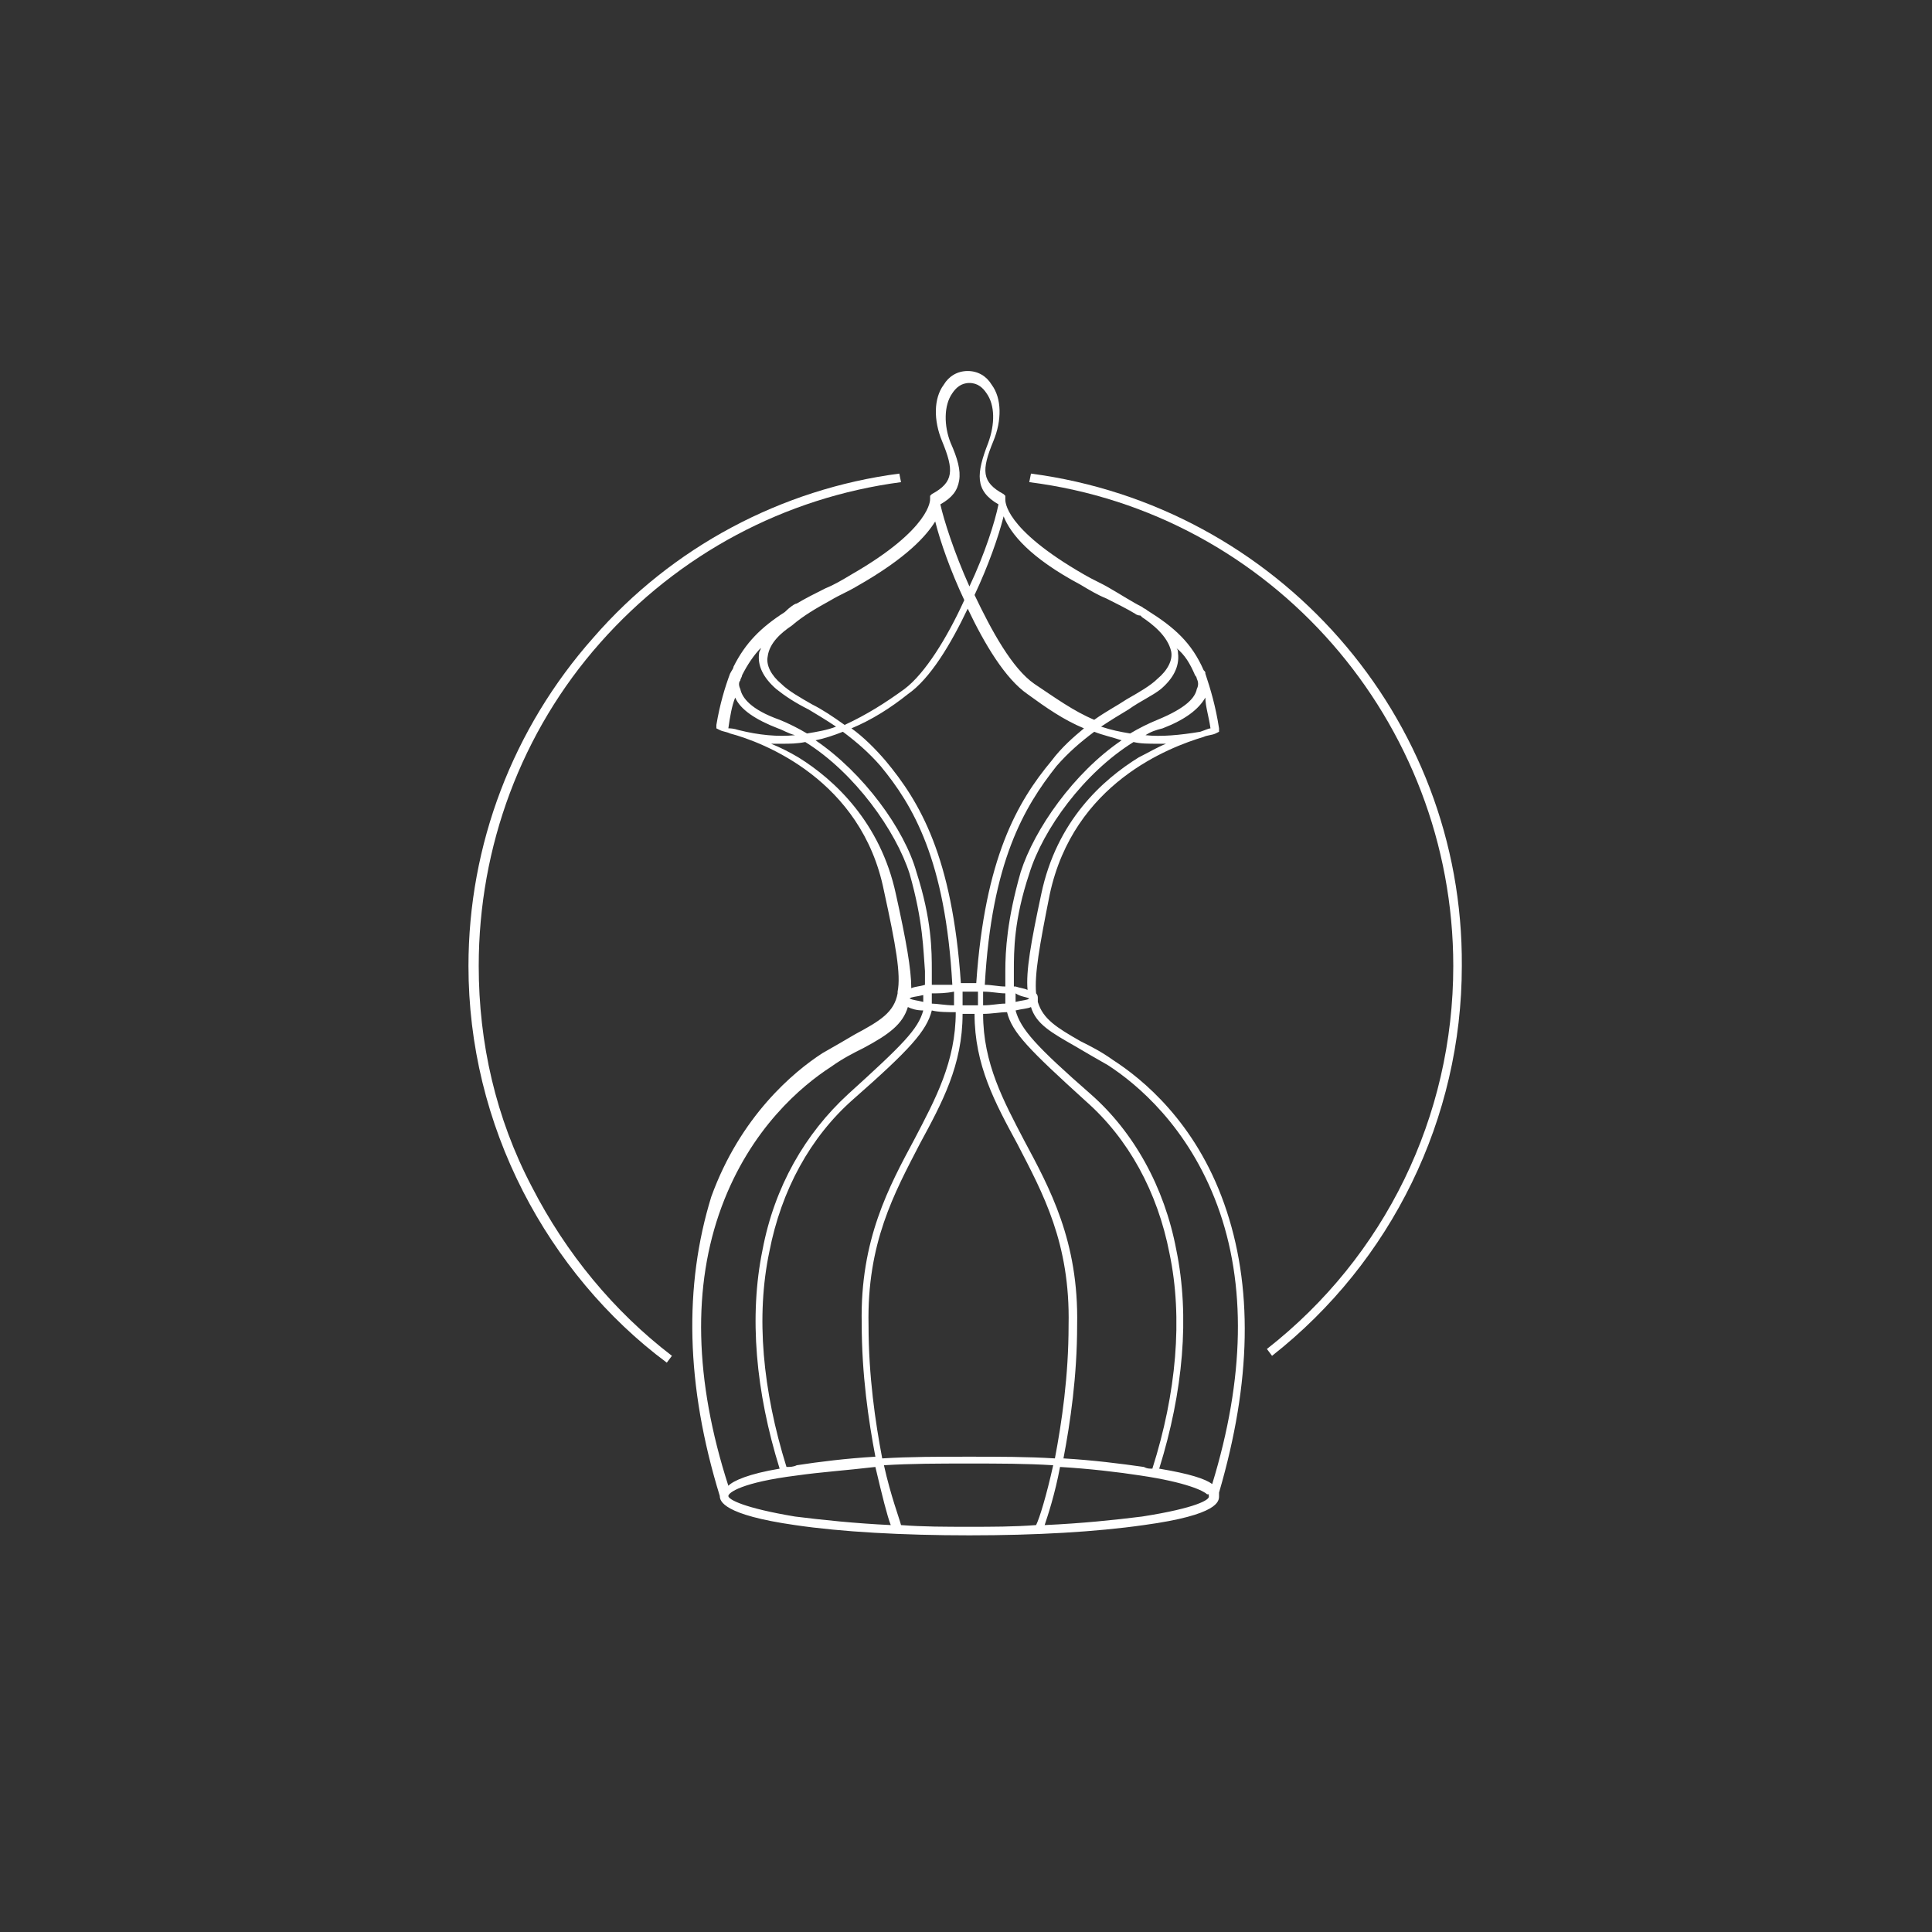 <svg viewBox="0 0 113 113" fill="none" xmlns="http://www.w3.org/2000/svg">
<rect x="0" y="0" width="113" height="113" fill="#333333" stroke="none"/>
<path d="M60.3 27.7L60.2 28.2C74.4 30 85 42.2 85 56.5C85 65.3 81 73.5 74.1 78.9L74.4 79.3C81.4 73.8 85.5 65.4 85.5 56.5C85.6 41.9 74.7 29.6 60.3 27.7Z" fill="white"/>
<path d="M31.1 69.4C29 65.4 28 61 28 56.5C28 49.5 30.5 42.8 35.1 37.6C39.7 32.4 45.9 29.1 52.7 28.2L52.6 27.7C45.7 28.6 39.3 32 34.7 37.3C30 42.6 27.4 49.4 27.4 56.5C27.4 61.1 28.5 65.6 30.6 69.7C32.6 73.6 35.5 77.1 39 79.7L39.3 79.3C35.9 76.7 33.1 73.3 31.1 69.4Z" fill="white"/>
<path d="M71.6 70.4C69.9 65.6 66.8 63.1 65.1 62C64.4 61.5 63.8 61.2 63.2 60.9C61.8 60.1 61 59.6 60.7 58.6C60.7 58.6 60.7 58.5 60.7 58.4C60.7 58.3 60.7 58.2 60.6 58.1C60.5 57 60.8 55.3 61.4 52.3C62.8 45.8 68.4 43.7 70.4 43.1C70.6 43 70.9 43 71.1 42.9L71.3 42.8V42.6C71.1 41.3 70.8 40.3 70.5 39.4C70.5 39.3 70.5 39.3 70.4 39.2C69.7 37.6 68.7 36.7 67.1 35.7C67 35.6 66.9 35.6 66.8 35.5C66.2 35.2 65.6 34.8 64.9 34.4C64.4 34.1 63.9 33.9 63.4 33.6C58.7 30.9 58.8 29.3 58.8 29.2V29L58.7 28.9C57.4 28.2 57.4 27.5 58.1 25.8C58.6 24.6 58.6 23.3 58 22.5C57.7 22 57.2 21.7 56.6 21.7C56 21.7 55.5 22 55.2 22.5C54.6 23.3 54.6 24.6 55.1 25.8C55.8 27.5 55.8 28.2 54.5 28.9L54.4 29V29.2C54.4 29.2 54.5 30.9 49.8 33.6C49.3 33.9 48.8 34.2 48.3 34.4C47.7 34.7 47.1 35 46.6 35.3C46.5 35.3 46.2 35.5 45.9 35.8C44.5 36.7 43.6 37.6 42.9 39C42.9 39.1 42.8 39.2 42.7 39.4C42.4 40.2 42.1 41.2 41.9 42.4V42.6L42.1 42.7C42.3 42.8 42.5 42.8 42.7 42.9C44.6 43.4 50.4 45.6 51.7 52.1C52.4 55.3 52.7 57 52.5 58C52.5 58 52.5 58 52.5 58.1C52.3 59.2 51.5 59.7 50 60.5C49.5 60.8 48.8 61.2 48.1 61.6C46.4 62.7 43.3 65.3 41.6 70C40 75.2 40.1 81 42.1 87.5C42.1 87.8 42.3 88.6 46.5 89.2C49.2 89.6 52.8 89.8 56.7 89.8C60.6 89.8 64.1 89.6 66.9 89.2C71.3 88.6 71.3 87.8 71.3 87.5C71.3 87.5 71.3 87.4 71.3 87.3C73.2 80.8 73.3 75.2 71.6 70.4ZM62.9 61.2C63.4 61.5 64.1 61.9 64.8 62.3C66.5 63.4 69.5 65.9 71.2 70.5C72.9 75.1 72.8 80.6 70.9 86.8C70.5 86.5 69.6 86.2 67.8 85.9C69.2 81.4 69.6 77 68.8 73.1C68.1 69.4 66.3 66.2 63.8 64C60.6 61.2 59.7 60.2 59.4 59.1C59.8 59 60.1 59 60.3 58.9C60.6 59.9 61.5 60.4 62.9 61.2ZM46 85.8C44.6 81.3 44.2 77 45 73.2C45.7 69.6 47.4 66.5 49.9 64.3C53.2 61.4 54.2 60.3 54.5 59.1C54.9 59.2 55.4 59.2 55.9 59.2C55.9 62.1 54.7 64.3 53.5 66.6C52 69.4 50.3 72.5 50.4 77.4C50.4 80.4 50.8 83.1 51.2 85.2C49.5 85.3 47.9 85.5 46.6 85.7C46.4 85.8 46.2 85.8 46 85.8ZM54.5 57.6C54.5 57.5 54.5 57.3 54.5 57.2C54.5 57.1 54.5 57 54.5 56.8C54.5 55.6 54.5 53.8 53.6 51C52.9 48.5 50.5 45.2 47.7 43.3C48.2 43.2 48.8 43 49.3 42.8C50.1 43.4 50.8 44 51.5 44.8C53.4 47.1 55.3 50.3 55.7 57.6C55.3 57.6 54.9 57.6 54.5 57.6ZM60.2 58.4C60.1 58.5 59.8 58.5 59.4 58.6C59.4 58.5 59.4 58.3 59.4 58.1C59.7 58.3 60 58.3 60.2 58.4ZM56.7 58.8C56.6 58.8 56.4 58.8 56.3 58.8C56.3 58.7 56.3 58.5 56.3 58.4C56.3 58.3 56.3 58.1 56.3 58C56.5 58 56.6 58 56.8 58C56.9 58 57.1 58 57.2 58C57.2 58.1 57.2 58.3 57.2 58.4C57.2 58.5 57.2 58.7 57.2 58.8C56.9 58.8 56.8 58.8 56.7 58.8ZM55.8 58C55.8 58.1 55.8 58.3 55.8 58.4C55.8 58.5 55.8 58.7 55.8 58.8C55.3 58.8 54.8 58.7 54.5 58.7C54.5 58.5 54.5 58.3 54.5 58.1C54.9 58.1 55.3 58.1 55.8 58ZM57.5 58.4C57.5 58.3 57.5 58.1 57.5 58C58 58 58.4 58.1 58.8 58.1C58.8 58.3 58.8 58.5 58.8 58.7C58.4 58.7 58 58.8 57.5 58.8C57.5 58.7 57.5 58.6 57.5 58.4ZM58.8 57.2C58.8 57.3 58.8 57.5 58.8 57.6C58.8 57.6 58.8 57.6 58.8 57.7C58.4 57.7 58 57.6 57.6 57.6C58 50.4 59.9 47.2 61.8 44.8C62.5 44 63.2 43.4 64 42.8C64.5 43 65 43.1 65.6 43.3C62.8 45.2 60.5 48.5 59.7 51C58.9 53.8 58.8 55.6 58.8 56.8C58.8 56.9 58.8 57.1 58.8 57.2ZM61.5 44.5C59.5 46.9 57.6 50.2 57.1 57.5C57 57.5 56.8 57.5 56.7 57.5C56.5 57.5 56.4 57.5 56.2 57.5C55.7 50.1 53.8 46.9 51.8 44.5C51.2 43.8 50.5 43.1 49.8 42.6C51 42.1 52.1 41.4 53.1 40.6C54.4 39.7 55.6 37.7 56.6 35.6C57.6 37.7 58.8 39.7 60.1 40.6C61.2 41.4 62.2 42.1 63.4 42.6C62.8 43.1 62.1 43.7 61.5 44.5ZM54 58.6C53.6 58.5 53.4 58.5 53.2 58.4C53.3 58.3 53.6 58.3 54 58.2C54 58.4 54 58.5 54 58.6ZM50.8 77.5C50.7 72.7 52.3 69.8 53.8 66.9C55.1 64.5 56.3 62.3 56.3 59.3C56.4 59.3 56.6 59.3 56.7 59.3C56.8 59.3 56.9 59.3 57 59.3C57 62.3 58.2 64.5 59.5 66.9C61 69.8 62.6 72.7 62.5 77.5C62.5 80.5 62.1 83.2 61.7 85.3C60.1 85.2 58.4 85.2 56.7 85.2C54.9 85.2 53.2 85.2 51.6 85.3C51.2 83.2 50.8 80.5 50.8 77.5ZM63 77.5C63.1 72.6 61.4 69.5 59.9 66.7C58.7 64.4 57.5 62.2 57.5 59.3C58 59.3 58.5 59.2 58.9 59.2C59.2 60.4 60.2 61.4 63.5 64.4C66 66.6 67.7 69.7 68.4 73.3C69.2 77.1 68.8 81.5 67.4 85.9C67.2 85.9 67.1 85.9 66.9 85.8C65.5 85.6 63.9 85.4 62.2 85.3C62.6 83.2 63 80.5 63 77.5ZM66.6 44.3C64.5 45.6 61.8 48 60.9 52.3C60.3 55.1 60 56.8 60.1 57.9C59.9 57.8 59.7 57.8 59.4 57.7H59.3V57.6C59.3 57.5 59.3 57.3 59.3 57.2C59.3 57.1 59.3 57 59.3 56.8C59.3 55.6 59.3 53.8 60.2 51.1C61 48.5 63.4 45.2 66.3 43.4C66.7 43.5 67.2 43.5 67.7 43.5C67.9 43.5 68.1 43.5 68.2 43.5C67.7 43.7 67.2 44 66.6 44.3ZM70.8 42.6C70.7 42.6 70.5 42.7 70.2 42.8C69 43 67.9 43.1 67 43C67.3 42.8 67.6 42.7 68 42.6C69.3 42.1 70.1 41.5 70.5 40.8C70.5 41.3 70.7 41.9 70.8 42.6ZM69.9 39.5C70 39.6 70 39.7 70 39.7C70.1 39.9 70.1 40.1 70 40.3C69.9 40.8 69.4 41.4 67.7 42.1C67.2 42.3 66.6 42.6 66.1 42.9C65.5 42.8 65 42.7 64.4 42.5C65 42.1 65.5 41.8 66 41.5C66.7 41 67.4 40.7 67.9 40.3C68.6 39.7 69 39 68.9 38.2C68.9 38.1 68.9 38 68.8 37.9C69.3 38.3 69.6 38.8 69.9 39.5ZM63.2 34.2C63.7 34.5 64.2 34.8 64.7 35C65.3 35.3 65.9 35.6 66.4 35.9C66.4 35.9 66.5 36 66.7 36L66.8 36.1C67.4 36.5 68.3 37.2 68.5 38.1C68.6 38.6 68.3 39.2 67.7 39.7C67.3 40.1 66.6 40.5 65.9 40.9C65.3 41.3 64.7 41.6 64 42.1C62.8 41.6 61.7 40.8 60.5 40C59.2 39.1 58 36.9 57 34.8C57.8 33.1 58.4 31.4 58.7 30.2C59.1 31.2 60.2 32.6 63.2 34.2ZM56.1 28.1C56.2 27.5 56 26.8 55.6 25.9C55.2 24.9 55.2 23.7 55.7 23C55.9 22.7 56.2 22.4 56.7 22.4C57.2 22.4 57.5 22.7 57.7 23C58.2 23.7 58.2 24.8 57.8 25.9C57.1 27.7 57 28.7 58.4 29.5C58.2 30.5 57.6 32.4 56.7 34.3C55.8 32.3 55.2 30.4 55 29.5C55.7 29.1 56 28.7 56.1 28.1ZM48.6 35.1C49.1 34.8 49.6 34.6 50.1 34.3C53.1 32.6 54.2 31.3 54.7 30.5C55 31.7 55.6 33.4 56.4 35.1C55.4 37.3 54.1 39.4 52.9 40.3C51.8 41.1 50.7 41.8 49.4 42.4C48.7 41.9 48.1 41.5 47.5 41.2C46.8 40.8 46.1 40.4 45.7 40C45.1 39.5 44.8 38.9 44.9 38.4C45 37.6 45.7 37 46.3 36.6C47 36 47.7 35.6 48.6 35.1ZM44.5 37.9C44.5 38 44.4 38.1 44.4 38.2C44.3 38.9 44.6 39.6 45.4 40.3C45.9 40.7 46.5 41.1 47.3 41.5C47.8 41.8 48.3 42.1 48.9 42.5C48.4 42.7 47.8 42.8 47.2 42.9C46.7 42.6 46.1 42.3 45.6 42.1C43.9 41.5 43.4 40.8 43.3 40.3C43.2 40.1 43.2 39.9 43.3 39.8C43.3 39.7 43.4 39.6 43.4 39.5C43.7 38.9 44.1 38.3 44.5 37.9ZM42.6 42.6C42.7 41.9 42.8 41.3 43 40.8C43.3 41.5 44.2 42.1 45.5 42.6C45.8 42.7 46.1 42.9 46.5 43C45.5 43.1 44.4 43 43.2 42.7C42.9 42.6 42.7 42.6 42.6 42.6ZM52.4 52.3C51.5 48.1 48.8 45.6 46.7 44.3C46.2 44 45.6 43.7 45.1 43.5C45.3 43.5 45.5 43.5 45.7 43.5C46.2 43.5 46.6 43.5 47.1 43.4C50 45.2 52.4 48.6 53.2 51.1C54 53.9 54 55.6 54.1 56.8C54.1 56.9 54.1 57 54.1 57.1C54.1 57.2 54.1 57.4 54.1 57.5V57.6C53.8 57.7 53.5 57.7 53.3 57.8C53.3 56.7 53 55 52.4 52.3ZM42.2 70.6C43.9 66 46.9 63.5 48.6 62.4C49.3 61.9 49.9 61.6 50.5 61.3C52 60.5 52.8 59.9 53.1 58.9C53.3 59 53.6 59.1 54 59.1C53.7 60.2 52.8 61.1 49.6 64C47.1 66.3 45.3 69.4 44.6 73.1C43.8 77 44.2 81.4 45.6 85.9C43.8 86.2 42.9 86.6 42.6 86.9C40.6 80.7 40.5 75.2 42.2 70.6ZM42.6 87.5C42.6 87.3 43.4 86.7 46.6 86.3C48 86.1 49.5 86 51.2 85.8C51.6 87.5 51.9 88.7 52.1 89.2C50 89.1 48.1 88.9 46.5 88.7C43.5 88.2 42.6 87.7 42.6 87.5ZM52.7 89.2C52.6 88.8 52.1 87.5 51.7 85.7C53.3 85.6 54.9 85.6 56.7 85.6C58.4 85.6 60 85.6 61.6 85.7C61.2 87.5 60.8 88.8 60.6 89.2C59.3 89.3 58 89.3 56.7 89.3C55.3 89.3 54 89.3 52.7 89.2ZM66.8 88.7C65.2 88.9 63.3 89.1 61.1 89.2C61.3 88.6 61.7 87.4 62 85.8C63.7 85.9 65.4 86.1 66.7 86.3C69.4 86.7 70.4 87.2 70.6 87.4H70.7C70.7 87.4 70.7 87.4 70.7 87.5C70.8 87.7 70 88.2 66.8 88.7Z" fill="white"/>
</svg>
